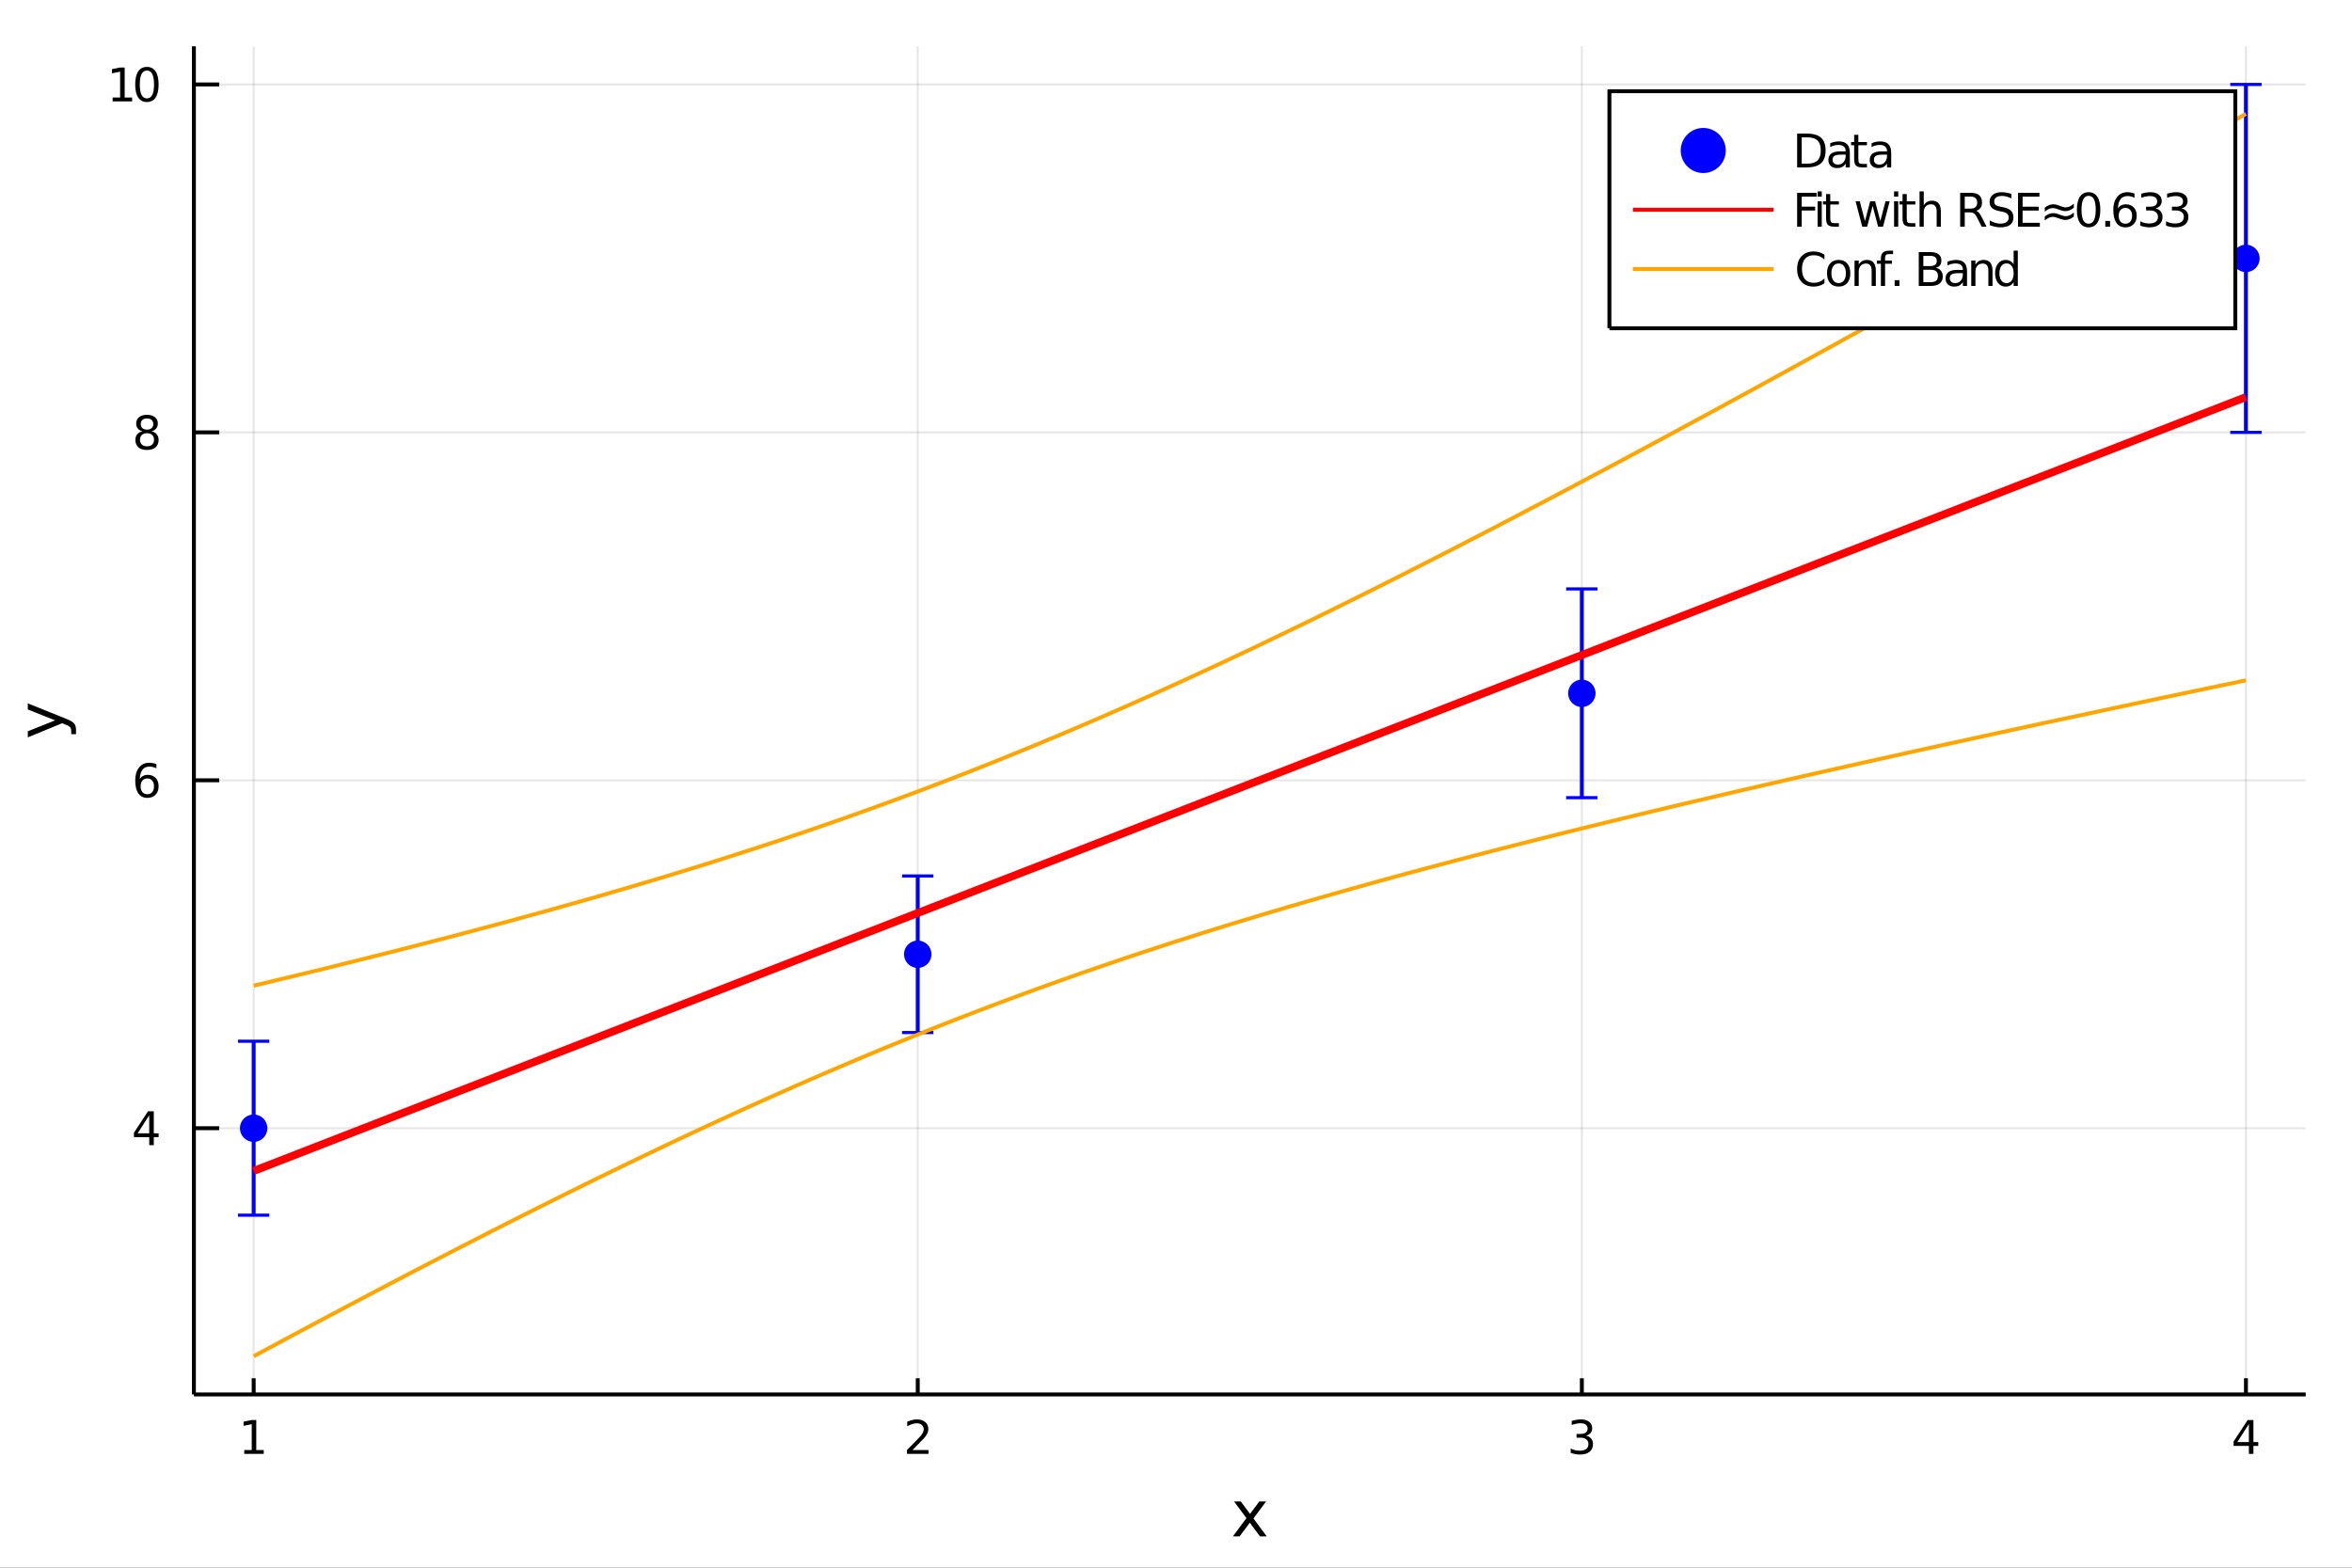 <?xml version="1.0" encoding="utf-8"?>
<svg xmlns="http://www.w3.org/2000/svg" xmlns:xlink="http://www.w3.org/1999/xlink" width="600" height="400" viewBox="0 0 2400 1600">
<rect x="0" y="0" width="2400" height="1600" fill="#333333" stroke="none"/>
<defs>
  <clipPath id="clip830">
    <rect x="0" y="0" width="2400" height="1600"/>
  </clipPath>
</defs>
<path clip-path="url(#clip830)" d="
M0 1600 L2400 1600 L2400 0 L0 0  Z
  " fill="#ffffff" fill-rule="evenodd" fill-opacity="1"/>
<defs>
  <clipPath id="clip831">
    <rect x="480" y="0" width="1681" height="1600"/>
  </clipPath>
</defs>
<path clip-path="url(#clip830)" d="
M197.852 1423.18 L2352.76 1423.18 L2352.76 47.244 L197.852 47.244  Z
  " fill="#ffffff" fill-rule="evenodd" fill-opacity="1"/>
<defs>
  <clipPath id="clip832">
    <rect x="197" y="47" width="2156" height="1377"/>
  </clipPath>
</defs>
<polyline clip-path="url(#clip832)" style="stroke:#000000; stroke-width:2; stroke-opacity:0.1; fill:none" points="
  258.84,1423.18 258.84,47.244 
  "/>
<polyline clip-path="url(#clip832)" style="stroke:#000000; stroke-width:2; stroke-opacity:0.1; fill:none" points="
  936.483,1423.18 936.483,47.244 
  "/>
<polyline clip-path="url(#clip832)" style="stroke:#000000; stroke-width:2; stroke-opacity:0.1; fill:none" points="
  1614.13,1423.18 1614.13,47.244 
  "/>
<polyline clip-path="url(#clip832)" style="stroke:#000000; stroke-width:2; stroke-opacity:0.1; fill:none" points="
  2291.77,1423.18 2291.77,47.244 
  "/>
<polyline clip-path="url(#clip830)" style="stroke:#000000; stroke-width:4; stroke-opacity:1; fill:none" points="
  197.852,1423.18 2352.76,1423.18 
  "/>
<polyline clip-path="url(#clip830)" style="stroke:#000000; stroke-width:4; stroke-opacity:1; fill:none" points="
  258.84,1423.18 258.84,1406.67 
  "/>
<polyline clip-path="url(#clip830)" style="stroke:#000000; stroke-width:4; stroke-opacity:1; fill:none" points="
  936.483,1423.18 936.483,1406.67 
  "/>
<polyline clip-path="url(#clip830)" style="stroke:#000000; stroke-width:4; stroke-opacity:1; fill:none" points="
  1614.13,1423.18 1614.13,1406.67 
  "/>
<polyline clip-path="url(#clip830)" style="stroke:#000000; stroke-width:4; stroke-opacity:1; fill:none" points="
  2291.77,1423.18 2291.77,1406.67 
  "/>
<path clip-path="url(#clip830)" d="M 0 0 M249.222 1479.92 L256.861 1479.92 L256.861 1453.55 L248.551 1455.22 L248.551 1450.96 L256.815 1449.29 L261.491 1449.29 L261.491 1479.92 L269.13 1479.92 L269.13 1483.85 L249.222 1483.85 L249.222 1479.92 Z" fill="#000000" fill-rule="evenodd" fill-opacity="1" /><path clip-path="url(#clip830)" d="M 0 0 M931.136 1479.92 L947.455 1479.92 L947.455 1483.85 L925.511 1483.85 L925.511 1479.92 Q928.173 1477.16 932.756 1472.53 Q937.363 1467.88 938.543 1466.54 Q940.788 1464.01 941.668 1462.28 Q942.571 1460.52 942.571 1458.83 Q942.571 1456.07 940.626 1454.34 Q938.705 1452.6 935.603 1452.6 Q933.404 1452.6 930.951 1453.37 Q928.52 1454.13 925.742 1455.68 L925.742 1450.96 Q928.566 1449.82 931.02 1449.25 Q933.474 1448.67 935.511 1448.67 Q940.881 1448.67 944.075 1451.35 Q947.27 1454.04 947.27 1458.53 Q947.27 1460.66 946.46 1462.58 Q945.673 1464.48 943.566 1467.07 Q942.988 1467.74 939.886 1470.96 Q936.784 1474.15 931.136 1479.92 Z" fill="#000000" fill-rule="evenodd" fill-opacity="1" /><path clip-path="url(#clip830)" d="M 0 0 M1618.37 1465.22 Q1621.73 1465.94 1623.6 1468.2 Q1625.5 1470.47 1625.5 1473.81 Q1625.5 1478.92 1621.98 1481.72 Q1618.47 1484.52 1611.98 1484.52 Q1609.81 1484.52 1607.49 1484.08 Q1605.2 1483.67 1602.75 1482.81 L1602.75 1478.3 Q1604.69 1479.43 1607.01 1480.01 Q1609.32 1480.59 1611.85 1480.59 Q1616.24 1480.59 1618.54 1478.85 Q1620.85 1477.12 1620.85 1473.81 Q1620.85 1470.75 1618.7 1469.04 Q1616.57 1467.3 1612.75 1467.3 L1608.72 1467.3 L1608.72 1463.46 L1612.93 1463.46 Q1616.38 1463.46 1618.21 1462.09 Q1620.04 1460.7 1620.04 1458.11 Q1620.04 1455.45 1618.14 1454.04 Q1616.27 1452.6 1612.75 1452.6 Q1610.83 1452.6 1608.63 1453.02 Q1606.43 1453.44 1603.79 1454.31 L1603.79 1450.15 Q1606.45 1449.41 1608.77 1449.04 Q1611.1 1448.67 1613.16 1448.67 Q1618.49 1448.67 1621.59 1451.1 Q1624.69 1453.5 1624.69 1457.63 Q1624.69 1460.5 1623.05 1462.49 Q1621.41 1464.45 1618.37 1465.22 Z" fill="#000000" fill-rule="evenodd" fill-opacity="1" /><path clip-path="url(#clip830)" d="M 0 0 M2294.78 1453.37 L2282.97 1471.81 L2294.78 1471.81 L2294.78 1453.37 M2293.55 1449.29 L2299.43 1449.29 L2299.43 1471.81 L2304.36 1471.81 L2304.36 1475.7 L2299.43 1475.7 L2299.43 1483.85 L2294.78 1483.85 L2294.78 1475.7 L2279.18 1475.7 L2279.18 1471.19 L2293.55 1449.29 Z" fill="#000000" fill-rule="evenodd" fill-opacity="1" /><path clip-path="url(#clip830)" d="M 0 0 M1291.92 1532.4 L1279.03 1549.74 L1292.59 1568.04 L1285.68 1568.04 L1275.3 1554.04 L1264.93 1568.04 L1258.02 1568.04 L1271.87 1549.39 L1259.2 1532.4 L1266.11 1532.4 L1275.56 1545.1 L1285.01 1532.4 L1291.92 1532.4 Z" fill="#000000" fill-rule="evenodd" fill-opacity="1" /><polyline clip-path="url(#clip832)" style="stroke:#000000; stroke-width:2; stroke-opacity:0.1; fill:none" points="
  197.852,1151.46 2352.76,1151.46 
  "/>
<polyline clip-path="url(#clip832)" style="stroke:#000000; stroke-width:2; stroke-opacity:0.1; fill:none" points="
  197.852,796.369 2352.76,796.369 
  "/>
<polyline clip-path="url(#clip832)" style="stroke:#000000; stroke-width:2; stroke-opacity:0.1; fill:none" points="
  197.852,441.277 2352.76,441.277 
  "/>
<polyline clip-path="url(#clip832)" style="stroke:#000000; stroke-width:2; stroke-opacity:0.1; fill:none" points="
  197.852,86.186 2352.76,86.186 
  "/>
<polyline clip-path="url(#clip830)" style="stroke:#000000; stroke-width:4; stroke-opacity:1; fill:none" points="
  197.852,1423.18 197.852,47.244 
  "/>
<polyline clip-path="url(#clip830)" style="stroke:#000000; stroke-width:4; stroke-opacity:1; fill:none" points="
  197.852,1151.46 223.711,1151.46 
  "/>
<polyline clip-path="url(#clip830)" style="stroke:#000000; stroke-width:4; stroke-opacity:1; fill:none" points="
  197.852,796.369 223.711,796.369 
  "/>
<polyline clip-path="url(#clip830)" style="stroke:#000000; stroke-width:4; stroke-opacity:1; fill:none" points="
  197.852,441.277 223.711,441.277 
  "/>
<polyline clip-path="url(#clip830)" style="stroke:#000000; stroke-width:4; stroke-opacity:1; fill:none" points="
  197.852,86.186 223.711,86.186 
  "/>
<path clip-path="url(#clip830)" d="M 0 0 M152.269 1138.25 L140.464 1156.7 L152.269 1156.7 L152.269 1138.25 M151.042 1134.18 L156.922 1134.18 L156.922 1156.7 L161.852 1156.7 L161.852 1160.59 L156.922 1160.59 L156.922 1168.74 L152.269 1168.74 L152.269 1160.59 L136.667 1160.59 L136.667 1156.08 L151.042 1134.18 Z" fill="#000000" fill-rule="evenodd" fill-opacity="1" /><path clip-path="url(#clip830)" d="M 0 0 M150.325 794.505 Q147.177 794.505 145.325 796.658 Q143.496 798.811 143.496 802.561 Q143.496 806.288 145.325 808.464 Q147.177 810.616 150.325 810.616 Q153.473 810.616 155.302 808.464 Q157.153 806.288 157.153 802.561 Q157.153 798.811 155.302 796.658 Q153.473 794.505 150.325 794.505 M159.607 779.853 L159.607 784.112 Q157.848 783.278 156.042 782.839 Q154.26 782.399 152.501 782.399 Q147.871 782.399 145.417 785.524 Q142.987 788.649 142.64 794.968 Q144.005 792.954 146.066 791.89 Q148.126 790.802 150.603 790.802 Q155.811 790.802 158.82 793.973 Q161.852 797.121 161.852 802.561 Q161.852 807.885 158.704 811.102 Q155.556 814.32 150.325 814.32 Q144.329 814.32 141.158 809.737 Q137.987 805.13 137.987 796.403 Q137.987 788.209 141.876 783.348 Q145.765 778.464 152.316 778.464 Q154.075 778.464 155.857 778.811 Q157.663 779.158 159.607 779.853 Z" fill="#000000" fill-rule="evenodd" fill-opacity="1" /><path clip-path="url(#clip830)" d="M 0 0 M150.001 442.145 Q146.667 442.145 144.746 443.928 Q142.848 445.71 142.848 448.835 Q142.848 451.96 144.746 453.742 Q146.667 455.525 150.001 455.525 Q153.334 455.525 155.255 453.742 Q157.177 451.937 157.177 448.835 Q157.177 445.71 155.255 443.928 Q153.357 442.145 150.001 442.145 M145.325 440.155 Q142.316 439.414 140.626 437.354 Q138.959 435.293 138.959 432.33 Q138.959 428.187 141.899 425.78 Q144.862 423.372 150.001 423.372 Q155.163 423.372 158.103 425.78 Q161.042 428.187 161.042 432.33 Q161.042 435.293 159.353 437.354 Q157.686 439.414 154.7 440.155 Q158.079 440.942 159.954 443.233 Q161.852 445.525 161.852 448.835 Q161.852 453.858 158.774 456.543 Q155.718 459.228 150.001 459.228 Q144.283 459.228 141.204 456.543 Q138.149 453.858 138.149 448.835 Q138.149 445.525 140.047 443.233 Q141.945 440.942 145.325 440.155 M143.612 432.77 Q143.612 435.455 145.279 436.96 Q146.968 438.465 150.001 438.465 Q153.01 438.465 154.7 436.96 Q156.413 435.455 156.413 432.77 Q156.413 430.085 154.7 428.58 Q153.01 427.076 150.001 427.076 Q146.968 427.076 145.279 428.58 Q143.612 430.085 143.612 432.77 Z" fill="#000000" fill-rule="evenodd" fill-opacity="1" /><path clip-path="url(#clip830)" d="M 0 0 M114.931 99.531 L122.57 99.531 L122.57 73.165 L114.26 74.832 L114.26 70.572 L122.524 68.906 L127.2 68.906 L127.2 99.531 L134.839 99.531 L134.839 103.466 L114.931 103.466 L114.931 99.531 Z" fill="#000000" fill-rule="evenodd" fill-opacity="1" /><path clip-path="url(#clip830)" d="M 0 0 M149.908 71.984 Q146.297 71.984 144.468 75.549 Q142.663 79.091 142.663 86.22 Q142.663 93.327 144.468 96.892 Q146.297 100.433 149.908 100.433 Q153.542 100.433 155.348 96.892 Q157.177 93.327 157.177 86.22 Q157.177 79.091 155.348 75.549 Q153.542 71.984 149.908 71.984 M149.908 68.281 Q155.718 68.281 158.774 72.887 Q161.852 77.47 161.852 86.22 Q161.852 94.947 158.774 99.554 Q155.718 104.137 149.908 104.137 Q144.098 104.137 141.019 99.554 Q137.964 94.947 137.964 86.22 Q137.964 77.47 141.019 72.887 Q144.098 68.281 149.908 68.281 Z" fill="#000000" fill-rule="evenodd" fill-opacity="1" /><path clip-path="url(#clip830)" d="M 0 0 M67.314 733.525 Q73.68 736.008 75.622 738.363 Q77.563 740.718 77.563 744.665 L77.563 749.344 L72.662 749.344 L72.662 745.906 Q72.662 743.487 71.516 742.151 Q70.37 740.814 66.105 739.191 L63.431 738.14 L28.356 752.559 L28.356 746.352 L56.238 735.212 L28.356 724.072 L28.356 717.865 L67.314 733.525 Z" fill="#000000" fill-rule="evenodd" fill-opacity="1" /><polyline clip-path="url(#clip832)" style="stroke:#0000ff; stroke-width:4; stroke-opacity:1; fill:none" points="
  258.84,1240.23 258.84,1062.69 
  "/>
<polyline clip-path="url(#clip832)" style="stroke:#0000ff; stroke-width:4; stroke-opacity:1; fill:none" points="
  936.483,1053.81 936.483,894.019 
  "/>
<polyline clip-path="url(#clip832)" style="stroke:#0000ff; stroke-width:4; stroke-opacity:1; fill:none" points="
  1614.13,814.123 1614.13,601.068 
  "/>
<polyline clip-path="url(#clip832)" style="stroke:#0000ff; stroke-width:4; stroke-opacity:1; fill:none" points="
  2291.77,441.277 2291.77,86.186 
  "/>
<line clip-path="url(#clip832)" x1="274.84" y1="1240.23" x2="242.84" y2="1240.23" style="stroke:#0000ff; stroke-width:3.2; stroke-opacity:1"/>
<line clip-path="url(#clip832)" x1="274.84" y1="1062.69" x2="242.84" y2="1062.69" style="stroke:#0000ff; stroke-width:3.2; stroke-opacity:1"/>
<line clip-path="url(#clip832)" x1="952.483" y1="1053.81" x2="920.483" y2="1053.81" style="stroke:#0000ff; stroke-width:3.2; stroke-opacity:1"/>
<line clip-path="url(#clip832)" x1="952.483" y1="894.019" x2="920.483" y2="894.019" style="stroke:#0000ff; stroke-width:3.2; stroke-opacity:1"/>
<line clip-path="url(#clip832)" x1="1630.13" y1="814.123" x2="1598.13" y2="814.123" style="stroke:#0000ff; stroke-width:3.2; stroke-opacity:1"/>
<line clip-path="url(#clip832)" x1="1630.13" y1="601.068" x2="1598.13" y2="601.068" style="stroke:#0000ff; stroke-width:3.2; stroke-opacity:1"/>
<line clip-path="url(#clip832)" x1="2307.77" y1="441.277" x2="2275.77" y2="441.277" style="stroke:#0000ff; stroke-width:3.2; stroke-opacity:1"/>
<line clip-path="url(#clip832)" x1="2307.77" y1="86.186" x2="2275.77" y2="86.186" style="stroke:#0000ff; stroke-width:3.2; stroke-opacity:1"/>
<circle clip-path="url(#clip832)" cx="258.84" cy="1151.46" r="14" fill="#0000ff" fill-rule="evenodd" fill-opacity="1" stroke="none"/>
<circle clip-path="url(#clip832)" cx="936.483" cy="973.914" r="14" fill="#0000ff" fill-rule="evenodd" fill-opacity="1" stroke="none"/>
<circle clip-path="url(#clip832)" cx="1614.13" cy="707.596" r="14" fill="#0000ff" fill-rule="evenodd" fill-opacity="1" stroke="none"/>
<circle clip-path="url(#clip832)" cx="2291.77" cy="263.731" r="14" fill="#0000ff" fill-rule="evenodd" fill-opacity="1" stroke="none"/>
<polyline clip-path="url(#clip832)" style="stroke:#ff0000; stroke-width:8; stroke-opacity:1; fill:none" points="
  258.84,1195.12 262.914,1193.54 266.988,1191.96 271.062,1190.38 275.136,1188.79 279.21,1187.21 283.284,1185.63 287.358,1184.04 291.432,1182.46 295.506,1180.88 
  299.58,1179.3 303.654,1177.71 307.728,1176.13 311.802,1174.55 315.876,1172.96 319.95,1171.38 324.024,1169.8 328.098,1168.22 332.172,1166.63 336.246,1165.05 
  340.32,1163.47 344.394,1161.88 348.468,1160.3 352.542,1158.72 356.616,1157.14 360.69,1155.55 364.764,1153.97 368.838,1152.39 372.912,1150.8 376.986,1149.22 
  381.06,1147.64 385.134,1146.06 389.208,1144.47 393.282,1142.89 397.356,1141.31 401.43,1139.72 405.504,1138.14 409.578,1136.56 413.652,1134.98 417.726,1133.39 
  421.8,1131.81 425.874,1130.23 429.948,1128.64 434.022,1127.06 438.096,1125.48 442.17,1123.9 446.244,1122.31 450.318,1120.73 454.392,1119.15 458.466,1117.56 
  462.541,1115.98 466.615,1114.4 470.689,1112.82 474.763,1111.23 478.837,1109.65 482.911,1108.07 486.985,1106.48 491.059,1104.9 495.133,1103.32 499.207,1101.74 
  503.281,1100.15 507.355,1098.57 511.429,1096.99 515.503,1095.4 519.577,1093.82 523.651,1092.24 527.725,1090.66 531.799,1089.07 535.873,1087.49 539.947,1085.91 
  544.021,1084.32 548.095,1082.74 552.169,1081.16 556.243,1079.58 560.317,1077.99 564.391,1076.41 568.465,1074.83 572.539,1073.24 576.613,1071.66 580.687,1070.08 
  584.761,1068.5 588.835,1066.91 592.909,1065.33 596.983,1063.75 601.057,1062.16 605.131,1060.58 609.205,1059 613.279,1057.42 617.353,1055.83 621.427,1054.25 
  625.501,1052.67 629.575,1051.08 633.649,1049.5 637.723,1047.92 641.797,1046.34 645.871,1044.75 649.945,1043.17 654.019,1041.59 658.093,1040 662.167,1038.42 
  666.241,1036.84 670.315,1035.26 674.389,1033.67 678.463,1032.09 682.537,1030.51 686.611,1028.92 690.685,1027.34 694.759,1025.76 698.833,1024.18 702.907,1022.59 
  706.981,1021.01 711.055,1019.43 715.129,1017.84 719.203,1016.26 723.277,1014.68 727.351,1013.1 731.425,1011.51 735.499,1009.93 739.573,1008.35 743.647,1006.76 
  747.721,1005.18 751.795,1003.6 755.869,1002.02 759.943,1000.43 764.017,998.849 768.091,997.267 772.165,995.684 776.239,994.101 780.313,992.518 784.387,990.935 
  788.461,989.352 792.535,987.769 796.609,986.187 800.683,984.604 804.757,983.021 808.831,981.438 812.905,979.855 816.979,978.272 821.053,976.689 825.127,975.107 
  829.201,973.524 833.275,971.941 837.349,970.358 841.423,968.775 845.497,967.192 849.571,965.609 853.645,964.027 857.719,962.444 861.793,960.861 865.867,959.278 
  869.941,957.695 874.015,956.112 878.089,954.529 882.163,952.947 886.237,951.364 890.311,949.781 894.385,948.198 898.459,946.615 902.533,945.032 906.607,943.449 
  910.681,941.867 914.755,940.284 918.829,938.701 922.903,937.118 926.977,935.535 931.051,933.952 935.125,932.369 939.199,930.786 943.273,929.204 947.347,927.621 
  951.421,926.038 955.495,924.455 959.569,922.872 963.643,921.289 967.717,919.706 971.791,918.124 975.865,916.541 979.939,914.958 984.013,913.375 988.087,911.792 
  992.161,910.209 996.235,908.626 1000.31,907.044 1004.38,905.461 1008.46,903.878 1012.53,902.295 1016.6,900.712 1020.68,899.129 1024.75,897.546 1028.83,895.964 
  1032.9,894.381 1036.97,892.798 1041.05,891.215 1045.12,889.632 1049.2,888.049 1053.27,886.466 1057.35,884.884 1061.42,883.301 1065.49,881.718 1069.57,880.135 
  1073.64,878.552 1077.72,876.969 1081.79,875.386 1085.86,873.804 1089.94,872.221 1094.01,870.638 1098.09,869.055 1102.16,867.472 1106.23,865.889 1110.31,864.306 
  1114.38,862.723 1118.46,861.141 1122.53,859.558 1126.6,857.975 1130.68,856.392 1134.75,854.809 1138.83,853.226 1142.9,851.643 1146.97,850.061 1151.05,848.478 
  1155.12,846.895 1159.2,845.312 1163.27,843.729 1167.34,842.146 1171.42,840.563 1175.49,838.981 1179.57,837.398 1183.64,835.815 1187.71,834.232 1191.79,832.649 
  1195.86,831.066 1199.94,829.483 1204.01,827.901 1208.08,826.318 1212.16,824.735 1216.23,823.152 1220.31,821.569 1224.38,819.986 1228.45,818.403 1232.53,816.821 
  1236.6,815.238 1240.68,813.655 1244.75,812.072 1248.82,810.489 1252.9,808.906 1256.97,807.323 1261.05,805.741 1265.12,804.158 1269.19,802.575 1273.27,800.992 
  1277.34,799.409 1281.42,797.826 1285.49,796.243 1289.56,794.66 1293.64,793.078 1297.71,791.495 1301.79,789.912 1305.86,788.329 1309.93,786.746 1314.01,785.163 
  1318.08,783.58 1322.16,781.998 1326.23,780.415 1330.3,778.832 1334.38,777.249 1338.45,775.666 1342.53,774.083 1346.6,772.5 1350.67,770.918 1354.75,769.335 
  1358.82,767.752 1362.9,766.169 1366.97,764.586 1371.04,763.003 1375.12,761.42 1379.19,759.838 1383.27,758.255 1387.34,756.672 1391.41,755.089 1395.49,753.506 
  1399.56,751.923 1403.64,750.34 1407.71,748.758 1411.78,747.175 1415.86,745.592 1419.93,744.009 1424.01,742.426 1428.08,740.843 1432.15,739.26 1436.23,737.678 
  1440.3,736.095 1444.38,734.512 1448.45,732.929 1452.52,731.346 1456.6,729.763 1460.67,728.18 1464.75,726.597 1468.82,725.015 1472.89,723.432 1476.97,721.849 
  1481.04,720.266 1485.12,718.683 1489.19,717.1 1493.26,715.517 1497.34,713.935 1501.41,712.352 1505.49,710.769 1509.56,709.186 1513.63,707.603 1517.71,706.02 
  1521.78,704.437 1525.86,702.855 1529.93,701.272 1534,699.689 1538.08,698.106 1542.15,696.523 1546.23,694.94 1550.3,693.357 1554.37,691.775 1558.45,690.192 
  1562.52,688.609 1566.6,687.026 1570.67,685.443 1574.74,683.86 1578.82,682.277 1582.89,680.695 1586.97,679.112 1591.04,677.529 1595.11,675.946 1599.19,674.363 
  1603.26,672.78 1607.34,671.197 1611.41,669.615 1615.48,668.032 1619.56,666.449 1623.63,664.866 1627.71,663.283 1631.78,661.7 1635.85,660.117 1639.93,658.534 
  1644,656.952 1648.08,655.369 1652.15,653.786 1656.22,652.203 1660.3,650.62 1664.37,649.037 1668.45,647.454 1672.52,645.872 1676.59,644.289 1680.67,642.706 
  1684.74,641.123 1688.82,639.54 1692.89,637.957 1696.96,636.374 1701.04,634.792 1705.11,633.209 1709.19,631.626 1713.26,630.043 1717.33,628.46 1721.41,626.877 
  1725.48,625.294 1729.56,623.712 1733.63,622.129 1737.7,620.546 1741.78,618.963 1745.85,617.38 1749.93,615.797 1754,614.214 1758.07,612.632 1762.15,611.049 
  1766.22,609.466 1770.3,607.883 1774.37,606.3 1778.44,604.717 1782.52,603.134 1786.59,601.552 1790.67,599.969 1794.74,598.386 1798.81,596.803 1802.89,595.22 
  1806.96,593.637 1811.04,592.054 1815.11,590.471 1819.18,588.889 1823.26,587.306 1827.33,585.723 1831.41,584.14 1835.48,582.557 1839.55,580.974 1843.63,579.391 
  1847.7,577.809 1851.78,576.226 1855.85,574.643 1859.92,573.06 1864,571.477 1868.07,569.894 1872.15,568.311 1876.22,566.729 1880.29,565.146 1884.37,563.563 
  1888.44,561.98 1892.52,560.397 1896.59,558.814 1900.66,557.231 1904.74,555.649 1908.81,554.066 1912.89,552.483 1916.96,550.9 1921.03,549.317 1925.11,547.734 
  1929.18,546.151 1933.26,544.569 1937.33,542.986 1941.4,541.403 1945.48,539.82 1949.55,538.237 1953.63,536.654 1957.7,535.071 1961.77,533.489 1965.85,531.906 
  1969.92,530.323 1974,528.74 1978.07,527.157 1982.14,525.574 1986.22,523.991 1990.29,522.408 1994.37,520.826 1998.44,519.243 2002.51,517.66 2006.59,516.077 
  2010.66,514.494 2014.74,512.911 2018.81,511.328 2022.88,509.746 2026.96,508.163 2031.03,506.58 2035.11,504.997 2039.18,503.414 2043.25,501.831 2047.33,500.248 
  2051.4,498.666 2055.48,497.083 2059.55,495.5 2063.62,493.917 2067.7,492.334 2071.77,490.751 2075.85,489.168 2079.92,487.586 2083.99,486.003 2088.07,484.42 
  2092.14,482.837 2096.22,481.254 2100.29,479.671 2104.36,478.088 2108.44,476.506 2112.51,474.923 2116.59,473.34 2120.66,471.757 2124.73,470.174 2128.81,468.591 
  2132.88,467.008 2136.96,465.426 2141.03,463.843 2145.1,462.26 2149.18,460.677 2153.25,459.094 2157.33,457.511 2161.4,455.928 2165.47,454.345 2169.55,452.763 
  2173.62,451.18 2177.7,449.597 2181.77,448.014 2185.84,446.431 2189.92,444.848 2193.99,443.265 2198.07,441.683 2202.14,440.1 2206.21,438.517 2210.29,436.934 
  2214.36,435.351 2218.44,433.768 2222.51,432.185 2226.58,430.603 2230.66,429.02 2234.73,427.437 2238.81,425.854 2242.88,424.271 2246.95,422.688 2251.03,421.105 
  2255.1,419.523 2259.18,417.94 2263.25,416.357 2267.32,414.774 2271.4,413.191 2275.47,411.608 2279.55,410.025 2283.62,408.443 2287.69,406.86 2291.77,405.277 
  
  "/>
<polyline clip-path="url(#clip832)" style="stroke:#ffa500; stroke-width:4; stroke-opacity:1; fill:none" points="
  258.84,1384.24 265.639,1380.57 272.439,1376.91 279.238,1373.26 286.037,1369.62 292.836,1365.97 299.635,1362.33 306.434,1358.69 313.233,1355.06 320.032,1351.44 
  326.831,1347.82 333.63,1344.2 340.429,1340.58 347.228,1336.98 354.028,1333.38 360.827,1329.79 367.626,1326.19 374.425,1322.61 381.224,1319.03 388.023,1315.46 
  394.822,1311.88 401.621,1308.32 408.42,1304.77 415.219,1301.22 422.018,1297.66 428.818,1294.13 435.617,1290.6 442.416,1287.07 449.215,1283.55 456.014,1280.04 
  462.813,1276.53 469.612,1273.03 476.411,1269.54 483.21,1266.05 490.009,1262.57 496.808,1259.1 503.608,1255.64 510.407,1252.18 517.206,1248.73 524.005,1245.29 
  530.804,1241.85 537.603,1238.43 544.402,1235.01 551.201,1231.6 558,1228.2 564.799,1224.8 571.598,1221.42 578.398,1218.04 585.197,1214.67 591.996,1211.32 
  598.795,1207.96 605.594,1204.63 612.393,1201.29 619.192,1197.98 625.991,1194.66 632.79,1191.36 639.589,1188.07 646.388,1184.78 653.188,1181.51 659.987,1178.25 
  666.786,1175 673.585,1171.76 680.384,1168.53 687.183,1165.31 693.982,1162.1 700.781,1158.9 707.58,1155.72 714.379,1152.54 721.178,1149.38 727.977,1146.23 
  734.777,1143.09 741.576,1139.96 748.375,1136.85 755.174,1133.74 761.973,1130.65 768.772,1127.57 775.571,1124.51 782.37,1121.46 789.169,1118.42 795.968,1115.39 
  802.767,1112.37 809.567,1109.37 816.366,1106.38 823.165,1103.41 829.964,1100.45 836.763,1097.5 843.562,1094.57 850.361,1091.65 857.16,1088.74 863.959,1085.85 
  870.758,1082.97 877.557,1080.1 884.357,1077.26 891.156,1074.42 897.955,1071.6 904.754,1068.79 911.553,1066 918.352,1063.23 925.151,1060.46 931.95,1057.71 
  938.749,1054.98 945.548,1052.26 952.347,1049.55 959.147,1046.87 965.946,1044.19 972.745,1041.53 979.544,1038.88 986.343,1036.25 993.142,1033.64 999.941,1031.03 
  1006.74,1028.45 1013.54,1025.87 1020.34,1023.32 1027.14,1020.77 1033.94,1018.25 1040.74,1015.73 1047.53,1013.24 1054.33,1010.75 1061.13,1008.29 1067.93,1005.83 
  1074.73,1003.39 1081.53,1000.96 1088.33,998.551 1095.13,996.147 1101.93,993.768 1108.73,991.391 1115.53,989.041 1122.32,986.691 1129.12,984.369 1135.92,982.048 
  1142.72,979.75 1149.52,977.459 1156.32,975.184 1163.12,972.922 1169.92,970.669 1176.72,968.437 1183.52,966.205 1190.32,964.001 1197.11,961.799 1203.91,959.613 
  1210.71,957.441 1217.51,955.272 1224.31,953.13 1231.11,950.987 1237.91,948.862 1244.71,946.75 1251.51,944.638 1258.31,942.554 1265.11,940.472 1271.9,938.396 
  1278.7,936.345 1285.5,934.294 1292.3,932.254 1299.1,930.233 1305.9,928.212 1312.7,926.204 1319.5,924.214 1326.3,922.223 1333.1,920.243 1339.9,918.284 
  1346.69,916.324 1353.49,914.368 1360.29,912.439 1367.09,910.51 1373.89,908.581 1380.69,906.674 1387.49,904.776 1394.29,902.877 1401.09,900.984 1407.89,899.116 
  1414.69,897.249 1421.48,895.381 1428.28,893.525 1435.08,891.688 1441.88,889.851 1448.68,888.014 1455.48,886.189 1462.28,884.383 1469.08,882.576 1475.88,880.77 
  1482.68,878.967 1489.48,877.191 1496.27,875.416 1503.07,873.64 1509.87,871.865 1516.67,870.105 1523.47,868.36 1530.27,866.615 1537.07,864.87 1543.87,863.125 
  1550.67,861.397 1557.47,859.683 1564.27,857.968 1571.06,856.253 1577.86,854.539 1584.66,852.831 1591.46,851.147 1598.26,849.463 1605.06,847.779 1611.86,846.095 
  1618.66,844.41 1625.46,842.738 1632.26,841.084 1639.06,839.43 1645.85,837.776 1652.65,836.122 1659.45,834.468 1666.25,832.814 1673.05,831.19 1679.85,829.566 
  1686.65,827.942 1693.45,826.318 1700.25,824.694 1707.05,823.07 1713.85,821.446 1720.64,819.848 1727.44,818.254 1734.24,816.66 1741.04,815.065 1747.84,813.471 
  1754.64,811.877 1761.44,810.283 1768.24,808.688 1775.04,807.121 1781.84,805.557 1788.64,803.992 1795.43,802.427 1802.23,800.862 1809.03,799.298 1815.83,797.733 
  1822.63,796.168 1829.43,794.604 1836.23,793.065 1843.03,791.53 1849.83,789.994 1856.63,788.459 1863.43,786.923 1870.22,785.388 1877.02,783.852 1883.82,782.317 
  1890.62,780.781 1897.42,779.246 1904.22,777.725 1911.02,776.219 1917.82,774.712 1924.62,773.205 1931.42,771.698 1938.22,770.192 1945.01,768.685 1951.81,767.178 
  1958.61,765.672 1965.41,764.165 1972.21,762.658 1979.01,761.152 1985.81,759.657 1992.61,758.178 1999.41,756.7 2006.21,755.222 2013.01,753.743 2019.8,752.265 
  2026.6,750.787 2033.4,749.308 2040.2,747.83 2047,746.352 2053.8,744.873 2060.6,743.395 2067.4,741.917 2074.2,740.438 2081,738.96 2087.8,737.508 
  2094.59,736.058 2101.39,734.607 2108.19,733.157 2114.99,731.706 2121.79,730.256 2128.59,728.805 2135.39,727.355 2142.19,725.904 2148.99,724.454 2155.79,723.003 
  2162.59,721.552 2169.38,720.102 2176.18,718.651 2182.98,717.201 2189.78,715.75 2196.58,714.3 2203.38,712.857 2210.18,711.434 2216.98,710.01 2223.78,708.587 
  2230.58,707.163 2237.38,705.74 2244.17,704.316 2250.97,702.893 2257.77,701.47 2264.57,700.046 2271.37,698.623 2278.17,697.199 2284.97,695.776 2291.77,694.352 
  
  "/>
<polyline clip-path="url(#clip832)" style="stroke:#ffa500; stroke-width:4; stroke-opacity:1; fill:none" points="
  258.84,1006.03 265.639,1004.4 272.439,1002.77 279.238,1001.13 286.037,999.498 292.836,997.864 299.635,996.231 306.434,994.597 313.233,992.963 320.032,991.329 
  326.831,989.68 333.63,987.987 340.429,986.293 347.228,984.6 354.028,982.906 360.827,981.212 367.626,979.519 374.425,977.825 381.224,976.132 388.023,974.438 
  394.822,972.744 401.621,971.042 408.42,969.29 415.219,967.539 422.018,965.787 428.818,964.035 435.617,962.283 442.416,960.531 449.215,958.779 456.014,957.028 
  462.813,955.276 469.612,953.47 476.411,951.661 483.21,949.852 490.009,948.043 496.808,946.234 503.608,944.425 510.407,942.616 517.206,940.803 524.005,938.938 
  530.804,937.073 537.603,935.207 544.402,933.342 551.201,931.477 558,929.612 564.799,927.737 571.598,925.817 578.398,923.896 585.197,921.976 591.996,920.056 
  598.795,918.135 605.594,916.213 612.393,914.239 619.192,912.264 625.991,910.289 632.79,908.314 639.589,906.339 646.388,904.34 653.188,902.312 659.987,900.283 
  666.786,898.255 673.585,896.226 680.384,894.179 687.183,892.098 693.982,890.016 700.781,887.935 707.58,885.854 714.379,883.739 721.178,881.606 727.977,879.472 
  734.777,877.339 741.576,875.194 748.375,873.009 755.174,870.824 761.973,868.639 768.772,866.451 775.571,864.215 782.37,861.98 789.169,859.744 795.968,857.501 
  802.767,855.216 809.567,852.931 816.366,850.645 823.165,848.34 829.964,846.005 836.763,843.671 843.562,841.336 850.361,838.961 857.16,836.578 863.959,834.195 
  870.758,831.794 877.557,829.363 884.357,826.933 891.156,824.499 897.955,822.021 904.754,819.544 911.553,817.066 918.352,814.55 925.151,812.026 931.95,809.503 
  938.749,806.947 945.548,804.378 952.347,801.809 959.147,799.211 965.946,796.597 972.745,793.984 979.544,791.342 986.343,788.684 993.142,786.027 999.941,783.339 
  1006.74,780.638 1013.54,777.938 1020.34,775.203 1027.14,772.46 1033.94,769.718 1040.74,766.936 1047.53,764.151 1054.33,761.362 1061.13,758.537 1067.93,755.712 
  1074.73,752.875 1081.53,750.01 1088.33,747.145 1095.13,744.26 1101.93,741.356 1108.73,738.452 1115.53,735.519 1122.32,732.577 1129.12,729.635 1135.92,726.656 
  1142.72,723.676 1149.52,720.689 1156.32,717.672 1163.12,714.656 1169.92,711.624 1176.72,708.572 1183.52,705.519 1190.32,702.444 1197.11,699.356 1203.91,696.269 
  1210.71,693.152 1217.51,690.03 1224.31,686.907 1231.11,683.751 1237.91,680.596 1244.71,677.434 1251.51,674.246 1258.31,671.058 1265.11,667.858 1271.9,664.638 
  1278.7,661.418 1285.5,658.184 1292.3,654.933 1299.1,651.682 1305.9,648.415 1312.7,645.133 1319.5,641.851 1326.3,638.554 1333.1,635.243 1339.9,631.931 
  1346.69,628.605 1353.49,625.265 1360.29,621.924 1367.09,618.572 1373.89,615.204 1380.69,611.835 1387.49,608.459 1394.29,605.063 1401.09,601.667 1407.89,598.269 
  1414.69,594.847 1421.48,591.424 1428.28,588.001 1435.08,584.558 1441.88,581.109 1448.68,577.66 1455.48,574.202 1462.28,570.727 1469.08,567.253 1475.88,563.779 
  1482.68,560.282 1489.48,556.783 1496.27,553.284 1503.07,549.776 1509.87,546.253 1516.67,542.731 1523.47,539.208 1530.27,535.668 1537.07,532.122 1543.87,528.576 
  1550.67,525.03 1557.47,521.463 1564.27,517.894 1571.06,514.326 1577.86,510.756 1584.66,507.166 1591.46,503.576 1598.26,499.985 1605.06,496.395 1611.86,492.783 
  1618.66,489.171 1625.46,485.56 1632.26,481.948 1639.06,478.32 1645.85,474.687 1652.65,471.055 1659.45,467.423 1666.25,463.781 1673.05,460.129 1679.85,456.477 
  1686.65,452.825 1693.45,449.172 1700.25,445.503 1707.05,441.831 1713.85,438.159 1720.64,434.488 1727.44,430.813 1734.24,427.123 1741.04,423.433 1747.84,419.742 
  1754.64,416.052 1761.44,412.358 1768.24,408.649 1775.04,404.941 1781.84,401.233 1788.64,397.525 1795.43,393.815 1802.23,390.09 1809.03,386.364 1815.83,382.638 
  1822.63,378.912 1829.43,375.187 1836.23,371.451 1843.03,367.708 1849.83,363.966 1856.63,360.223 1863.43,356.48 1870.22,352.738 1877.02,348.981 1883.82,345.222 
  1890.62,341.463 1897.42,337.705 1904.22,333.946 1911.02,330.187 1917.82,326.415 1924.62,322.641 1931.42,318.866 1938.22,315.092 1945.01,311.317 1951.81,307.543 
  1958.61,303.762 1965.41,299.973 1972.21,296.183 1979.01,292.393 1985.81,288.604 1992.61,284.814 1999.41,281.025 2006.21,277.226 2013.01,273.422 2019.8,269.618 
  2026.6,265.814 2033.4,262.01 2040.2,258.206 2047,254.402 2053.8,250.593 2060.6,246.775 2067.4,242.957 2074.2,239.138 2081,235.32 2087.8,231.502 
  2094.59,227.684 2101.39,223.866 2108.19,220.04 2114.99,216.209 2121.79,212.377 2128.59,208.546 2135.39,204.714 2142.19,200.883 2148.99,197.051 2155.79,193.22 
  2162.59,189.385 2169.38,185.54 2176.18,181.696 2182.98,177.852 2189.78,174.007 2196.58,170.163 2203.38,166.319 2210.18,162.474 2216.98,158.63 2223.78,154.781 
  2230.58,150.925 2237.38,147.068 2244.17,143.211 2250.97,139.355 2257.77,135.498 2264.57,131.641 2271.37,127.785 2278.17,123.928 2284.97,120.072 2291.77,116.207 
  
  "/>
<path clip-path="url(#clip830)" d="
M1642.26 335.029 L2280.93 335.029 L2280.93 93.109 L1642.26 93.109  Z
  " fill="#ffffff" fill-rule="evenodd" fill-opacity="1"/>
<polyline clip-path="url(#clip830)" style="stroke:#000000; stroke-width:4; stroke-opacity:1; fill:none" points="
  1642.26,335.029 2280.93,335.029 2280.93,93.109 1642.26,93.109 1642.26,335.029 
  "/>
<circle clip-path="url(#clip830)" cx="1738.03" cy="153.589" r="23" fill="#0000ff" fill-rule="evenodd" fill-opacity="1" stroke="none"/>
<path clip-path="url(#clip830)" d="M 0 0 M1838.48 140.151 L1838.48 167.026 L1844.13 167.026 Q1851.28 167.026 1854.59 163.785 Q1857.93 160.545 1857.93 153.554 Q1857.93 146.609 1854.59 143.392 Q1851.28 140.151 1844.13 140.151 L1838.48 140.151 M1833.81 136.309 L1843.41 136.309 Q1853.46 136.309 1858.16 140.498 Q1862.86 144.665 1862.86 153.554 Q1862.86 162.489 1858.13 166.679 Q1853.41 170.869 1843.41 170.869 L1833.81 170.869 L1833.81 136.309 Z" fill="#000000" fill-rule="evenodd" fill-opacity="1" /><path clip-path="url(#clip830)" d="M 0 0 M1879.11 157.836 Q1873.94 157.836 1871.95 159.017 Q1869.96 160.197 1869.96 163.045 Q1869.96 165.313 1871.44 166.656 Q1872.95 167.975 1875.52 167.975 Q1879.06 167.975 1881.19 165.475 Q1883.34 162.952 1883.34 158.785 L1883.34 157.836 L1879.11 157.836 M1887.6 156.077 L1887.6 170.869 L1883.34 170.869 L1883.34 166.933 Q1881.88 169.295 1879.71 170.429 Q1877.53 171.54 1874.38 171.54 Q1870.4 171.54 1868.04 169.318 Q1865.7 167.072 1865.7 163.322 Q1865.7 158.947 1868.62 156.725 Q1871.56 154.503 1877.37 154.503 L1883.34 154.503 L1883.34 154.086 Q1883.34 151.147 1881.4 149.549 Q1879.48 147.929 1875.98 147.929 Q1873.76 147.929 1871.65 148.461 Q1869.55 148.994 1867.6 150.059 L1867.6 146.123 Q1869.94 145.221 1872.14 144.781 Q1874.34 144.318 1876.42 144.318 Q1882.05 144.318 1884.82 147.234 Q1887.6 150.151 1887.6 156.077 Z" fill="#000000" fill-rule="evenodd" fill-opacity="1" /><path clip-path="url(#clip830)" d="M 0 0 M1896.28 137.582 L1896.28 144.943 L1905.05 144.943 L1905.05 148.253 L1896.28 148.253 L1896.28 162.327 Q1896.28 165.498 1897.14 166.401 Q1898.02 167.304 1900.68 167.304 L1905.05 167.304 L1905.05 170.869 L1900.68 170.869 Q1895.75 170.869 1893.87 169.04 Q1892 167.188 1892 162.327 L1892 148.253 L1888.87 148.253 L1888.87 144.943 L1892 144.943 L1892 137.582 L1896.28 137.582 Z" fill="#000000" fill-rule="evenodd" fill-opacity="1" /><path clip-path="url(#clip830)" d="M 0 0 M1921.3 157.836 Q1916.14 157.836 1914.15 159.017 Q1912.16 160.197 1912.16 163.045 Q1912.16 165.313 1913.64 166.656 Q1915.15 167.975 1917.72 167.975 Q1921.26 167.975 1923.39 165.475 Q1925.54 162.952 1925.54 158.785 L1925.54 157.836 L1921.3 157.836 M1929.8 156.077 L1929.8 170.869 L1925.54 170.869 L1925.54 166.933 Q1924.08 169.295 1921.91 170.429 Q1919.73 171.54 1916.58 171.54 Q1912.6 171.54 1910.24 169.318 Q1907.9 167.072 1907.9 163.322 Q1907.9 158.947 1910.82 156.725 Q1913.76 154.503 1919.57 154.503 L1925.54 154.503 L1925.54 154.086 Q1925.54 151.147 1923.6 149.549 Q1921.67 147.929 1918.18 147.929 Q1915.96 147.929 1913.85 148.461 Q1911.74 148.994 1909.8 150.059 L1909.8 146.123 Q1912.14 145.221 1914.34 144.781 Q1916.54 144.318 1918.62 144.318 Q1924.24 144.318 1927.02 147.234 Q1929.8 150.151 1929.8 156.077 Z" fill="#000000" fill-rule="evenodd" fill-opacity="1" /><polyline clip-path="url(#clip830)" style="stroke:#ff0000; stroke-width:4; stroke-opacity:1; fill:none" points="
  1666.2,214.069 1809.86,214.069 
  "/>
<path clip-path="url(#clip830)" d="M 0 0 M1833.81 196.789 L1853.67 196.789 L1853.67 200.724 L1838.48 200.724 L1838.48 210.909 L1852.18 210.909 L1852.18 214.844 L1838.48 214.844 L1838.48 231.349 L1833.81 231.349 L1833.81 196.789 Z" fill="#000000" fill-rule="evenodd" fill-opacity="1" /><path clip-path="url(#clip830)" d="M 0 0 M1854.68 205.423 L1858.94 205.423 L1858.94 231.349 L1854.68 231.349 L1854.68 205.423 M1854.68 195.33 L1858.94 195.33 L1858.94 200.724 L1854.68 200.724 L1854.68 195.33 Z" fill="#000000" fill-rule="evenodd" fill-opacity="1" /><path clip-path="url(#clip830)" d="M 0 0 M1867.62 198.062 L1867.62 205.423 L1876.4 205.423 L1876.4 208.733 L1867.62 208.733 L1867.62 222.807 Q1867.62 225.978 1868.48 226.881 Q1869.36 227.784 1872.02 227.784 L1876.4 227.784 L1876.4 231.349 L1872.02 231.349 Q1867.09 231.349 1865.22 229.52 Q1863.34 227.668 1863.34 222.807 L1863.34 208.733 L1860.22 208.733 L1860.22 205.423 L1863.34 205.423 L1863.34 198.062 L1867.62 198.062 Z" fill="#000000" fill-rule="evenodd" fill-opacity="1" /><path clip-path="url(#clip830)" d="M 0 0 M1893.46 205.423 L1897.72 205.423 L1903.04 225.654 L1908.34 205.423 L1913.36 205.423 L1918.69 225.654 L1923.99 205.423 L1928.25 205.423 L1921.47 231.349 L1916.44 231.349 L1910.86 210.099 L1905.26 231.349 L1900.24 231.349 L1893.46 205.423 Z" fill="#000000" fill-rule="evenodd" fill-opacity="1" /><path clip-path="url(#clip830)" d="M 0 0 M1932.72 205.423 L1936.98 205.423 L1936.98 231.349 L1932.72 231.349 L1932.72 205.423 M1932.72 195.33 L1936.98 195.33 L1936.98 200.724 L1932.72 200.724 L1932.72 195.33 Z" fill="#000000" fill-rule="evenodd" fill-opacity="1" /><path clip-path="url(#clip830)" d="M 0 0 M1945.66 198.062 L1945.66 205.423 L1954.43 205.423 L1954.43 208.733 L1945.66 208.733 L1945.66 222.807 Q1945.66 225.978 1946.51 226.881 Q1947.39 227.784 1950.05 227.784 L1954.43 227.784 L1954.43 231.349 L1950.05 231.349 Q1945.12 231.349 1943.25 229.52 Q1941.37 227.668 1941.37 222.807 L1941.37 208.733 L1938.25 208.733 L1938.25 205.423 L1941.37 205.423 L1941.37 198.062 L1945.66 198.062 Z" fill="#000000" fill-rule="evenodd" fill-opacity="1" /><path clip-path="url(#clip830)" d="M 0 0 M1980.45 215.701 L1980.45 231.349 L1976.19 231.349 L1976.19 215.839 Q1976.19 212.159 1974.75 210.33 Q1973.32 208.502 1970.45 208.502 Q1967 208.502 1965.01 210.701 Q1963.02 212.9 1963.02 216.696 L1963.02 231.349 L1958.73 231.349 L1958.73 195.33 L1963.02 195.33 L1963.02 209.451 Q1964.55 207.113 1966.61 205.955 Q1968.69 204.798 1971.4 204.798 Q1975.86 204.798 1978.16 207.576 Q1980.45 210.33 1980.45 215.701 Z" fill="#000000" fill-rule="evenodd" fill-opacity="1" /><path clip-path="url(#clip830)" d="M 0 0 M2016.56 215.145 Q2018.06 215.654 2019.48 217.321 Q2020.91 218.988 2022.35 221.904 L2027.09 231.349 L2022.07 231.349 L2017.65 222.483 Q2015.93 219.011 2014.31 217.876 Q2012.72 216.742 2009.94 216.742 L2004.85 216.742 L2004.85 231.349 L2000.17 231.349 L2000.17 196.789 L2010.73 196.789 Q2016.65 196.789 2019.57 199.265 Q2022.48 201.742 2022.48 206.742 Q2022.48 210.006 2020.96 212.159 Q2019.45 214.312 2016.56 215.145 M2004.85 200.631 L2004.85 212.9 L2010.73 212.9 Q2014.11 212.9 2015.82 211.349 Q2017.55 209.775 2017.55 206.742 Q2017.55 203.71 2015.82 202.182 Q2014.11 200.631 2010.73 200.631 L2004.85 200.631 Z" fill="#000000" fill-rule="evenodd" fill-opacity="1" /><path clip-path="url(#clip830)" d="M 0 0 M2052.46 197.923 L2052.46 202.483 Q2049.8 201.21 2047.44 200.585 Q2045.08 199.96 2042.88 199.96 Q2039.06 199.96 2036.98 201.441 Q2034.92 202.923 2034.92 205.654 Q2034.92 207.946 2036.28 209.127 Q2037.67 210.284 2041.51 211.002 L2044.34 211.58 Q2049.57 212.576 2052.04 215.099 Q2054.54 217.599 2054.54 221.812 Q2054.54 226.835 2051.17 229.427 Q2047.81 232.02 2041.3 232.02 Q2038.85 232.02 2036.07 231.464 Q2033.32 230.909 2030.35 229.821 L2030.35 225.006 Q2033.2 226.603 2035.93 227.413 Q2038.67 228.224 2041.3 228.224 Q2045.31 228.224 2047.48 226.65 Q2049.66 225.076 2049.66 222.159 Q2049.66 219.613 2048.09 218.177 Q2046.54 216.742 2042.97 216.025 L2040.12 215.469 Q2034.89 214.427 2032.55 212.205 Q2030.22 209.983 2030.22 206.025 Q2030.22 201.441 2033.43 198.802 Q2036.67 196.164 2042.35 196.164 Q2044.78 196.164 2047.3 196.603 Q2049.82 197.043 2052.46 197.923 Z" fill="#000000" fill-rule="evenodd" fill-opacity="1" /><path clip-path="url(#clip830)" d="M 0 0 M2059.2 196.789 L2081.05 196.789 L2081.05 200.724 L2063.87 200.724 L2063.87 210.955 L2080.33 210.955 L2080.33 214.89 L2063.87 214.89 L2063.87 227.413 L2081.47 227.413 L2081.47 231.349 L2059.2 231.349 L2059.2 196.789 Z" fill="#000000" fill-rule="evenodd" fill-opacity="1" /><path clip-path="url(#clip830)" d="M 0 0 M2116.16 216.927 L2116.16 221.071 Q2113.73 222.876 2111.65 223.687 Q2109.59 224.474 2107.35 224.474 Q2104.8 224.474 2101.42 223.108 Q2101.19 223.015 2101.03 222.946 Q2100.89 222.9 2100.54 222.761 Q2096.95 221.349 2094.78 221.349 Q2092.74 221.349 2090.75 222.228 Q2088.76 223.108 2086.49 225.052 L2086.49 220.909 Q2088.92 219.103 2090.98 218.316 Q2093.06 217.506 2095.31 217.506 Q2097.85 217.506 2101.26 218.872 Q2101.51 218.988 2101.63 219.034 Q2101.77 219.08 2102.11 219.219 Q2105.7 220.631 2107.88 220.631 Q2109.87 220.631 2111.81 219.775 Q2113.78 218.895 2116.16 216.927 M2116.16 207.923 L2116.16 212.043 Q2113.73 213.872 2111.65 214.682 Q2109.59 215.469 2107.35 215.469 Q2104.8 215.469 2101.42 214.103 Q2101.19 214.011 2101.03 213.941 Q2100.89 213.895 2100.54 213.756 Q2096.95 212.344 2094.78 212.344 Q2092.74 212.344 2090.75 213.224 Q2088.76 214.103 2086.49 216.025 L2086.49 211.904 Q2088.92 210.099 2090.98 209.312 Q2093.06 208.502 2095.31 208.502 Q2097.85 208.502 2101.26 209.867 Q2101.49 209.96 2101.6 210.006 Q2101.77 210.076 2102.11 210.214 Q2105.7 211.627 2107.88 211.627 Q2109.87 211.627 2111.81 210.77 Q2113.78 209.89 2116.16 207.923 Z" fill="#000000" fill-rule="evenodd" fill-opacity="1" /><path clip-path="url(#clip830)" d="M 0 0 M2131.23 199.867 Q2127.62 199.867 2125.79 203.432 Q2123.99 206.974 2123.99 214.103 Q2123.99 221.21 2125.79 224.775 Q2127.62 228.316 2131.23 228.316 Q2134.87 228.316 2136.67 224.775 Q2138.5 221.21 2138.5 214.103 Q2138.5 206.974 2136.67 203.432 Q2134.87 199.867 2131.23 199.867 M2131.23 196.164 Q2137.04 196.164 2140.1 200.77 Q2143.18 205.353 2143.18 214.103 Q2143.18 222.83 2140.1 227.437 Q2137.04 232.02 2131.23 232.02 Q2125.42 232.02 2122.35 227.437 Q2119.29 222.83 2119.29 214.103 Q2119.29 205.353 2122.35 200.77 Q2125.42 196.164 2131.23 196.164 Z" fill="#000000" fill-rule="evenodd" fill-opacity="1" /><path clip-path="url(#clip830)" d="M 0 0 M2148.25 225.469 L2153.13 225.469 L2153.13 231.349 L2148.25 231.349 L2148.25 225.469 Z" fill="#000000" fill-rule="evenodd" fill-opacity="1" /><path clip-path="url(#clip830)" d="M 0 0 M2168.78 212.205 Q2165.63 212.205 2163.78 214.358 Q2161.95 216.511 2161.95 220.261 Q2161.95 223.988 2163.78 226.163 Q2165.63 228.316 2168.78 228.316 Q2171.93 228.316 2173.76 226.163 Q2175.61 223.988 2175.61 220.261 Q2175.61 216.511 2173.76 214.358 Q2171.93 212.205 2168.78 212.205 M2178.06 197.553 L2178.06 201.812 Q2176.3 200.978 2174.5 200.539 Q2172.72 200.099 2170.96 200.099 Q2166.33 200.099 2163.87 203.224 Q2161.44 206.349 2161.09 212.668 Q2162.46 210.654 2164.52 209.589 Q2166.58 208.502 2169.06 208.502 Q2174.27 208.502 2177.28 211.673 Q2180.31 214.821 2180.31 220.261 Q2180.31 225.585 2177.16 228.802 Q2174.01 232.02 2168.78 232.02 Q2162.78 232.02 2159.61 227.437 Q2156.44 222.83 2156.44 214.103 Q2156.44 205.909 2160.33 201.048 Q2164.22 196.164 2170.77 196.164 Q2172.53 196.164 2174.31 196.511 Q2176.12 196.858 2178.06 197.553 Z" fill="#000000" fill-rule="evenodd" fill-opacity="1" /><path clip-path="url(#clip830)" d="M 0 0 M2199.54 212.714 Q2202.9 213.432 2204.78 215.701 Q2206.67 217.969 2206.67 221.302 Q2206.67 226.418 2203.15 229.219 Q2199.64 232.02 2193.16 232.02 Q2190.98 232.02 2188.66 231.58 Q2186.37 231.163 2183.92 230.307 L2183.92 225.793 Q2185.86 226.927 2188.18 227.506 Q2190.49 228.085 2193.02 228.085 Q2197.41 228.085 2199.71 226.349 Q2202.02 224.613 2202.02 221.302 Q2202.02 218.247 2199.87 216.534 Q2197.74 214.798 2193.92 214.798 L2189.89 214.798 L2189.89 210.955 L2194.1 210.955 Q2197.55 210.955 2199.38 209.589 Q2201.21 208.201 2201.21 205.608 Q2201.21 202.946 2199.31 201.534 Q2197.44 200.099 2193.92 200.099 Q2192 200.099 2189.8 200.515 Q2187.6 200.932 2184.96 201.812 L2184.96 197.645 Q2187.62 196.904 2189.94 196.534 Q2192.28 196.164 2194.34 196.164 Q2199.66 196.164 2202.76 198.594 Q2205.86 201.002 2205.86 205.122 Q2205.86 207.992 2204.22 209.983 Q2202.58 211.951 2199.54 212.714 Z" fill="#000000" fill-rule="evenodd" fill-opacity="1" /><path clip-path="url(#clip830)" d="M 0 0 M2225.91 212.714 Q2229.27 213.432 2231.14 215.701 Q2233.04 217.969 2233.04 221.302 Q2233.04 226.418 2229.52 229.219 Q2226 232.02 2219.52 232.02 Q2217.34 232.02 2215.03 231.58 Q2212.74 231.163 2210.28 230.307 L2210.28 225.793 Q2212.23 226.927 2214.54 227.506 Q2216.86 228.085 2219.38 228.085 Q2223.78 228.085 2226.07 226.349 Q2228.39 224.613 2228.39 221.302 Q2228.39 218.247 2226.23 216.534 Q2224.1 214.798 2220.28 214.798 L2216.26 214.798 L2216.26 210.955 L2220.47 210.955 Q2223.92 210.955 2225.75 209.589 Q2227.58 208.201 2227.58 205.608 Q2227.58 202.946 2225.68 201.534 Q2223.8 200.099 2220.28 200.099 Q2218.36 200.099 2216.16 200.515 Q2213.97 200.932 2211.33 201.812 L2211.33 197.645 Q2213.99 196.904 2216.3 196.534 Q2218.64 196.164 2220.7 196.164 Q2226.03 196.164 2229.13 198.594 Q2232.23 201.002 2232.23 205.122 Q2232.23 207.992 2230.59 209.983 Q2228.94 211.951 2225.91 212.714 Z" fill="#000000" fill-rule="evenodd" fill-opacity="1" /><polyline clip-path="url(#clip830)" style="stroke:#ffa500; stroke-width:4; stroke-opacity:1; fill:none" points="
  1666.2,274.549 1809.86,274.549 
  "/>
<path clip-path="url(#clip830)" d="M 0 0 M1861.68 259.931 L1861.68 264.861 Q1859.31 262.662 1856.63 261.574 Q1853.97 260.486 1850.96 260.486 Q1845.03 260.486 1841.88 264.12 Q1838.74 267.732 1838.74 274.583 Q1838.74 281.412 1841.88 285.046 Q1845.03 288.657 1850.96 288.657 Q1853.97 288.657 1856.63 287.569 Q1859.31 286.481 1861.68 284.282 L1861.68 289.167 Q1859.22 290.833 1856.47 291.667 Q1853.74 292.5 1850.68 292.5 Q1842.83 292.5 1838.32 287.708 Q1833.81 282.893 1833.81 274.583 Q1833.81 266.25 1838.32 261.458 Q1842.83 256.644 1850.68 256.644 Q1853.78 256.644 1856.51 257.477 Q1859.27 258.287 1861.68 259.931 Z" fill="#000000" fill-rule="evenodd" fill-opacity="1" /><path clip-path="url(#clip830)" d="M 0 0 M1876.19 268.889 Q1872.76 268.889 1870.77 271.574 Q1868.78 274.236 1868.78 278.889 Q1868.78 283.542 1870.75 286.227 Q1872.74 288.889 1876.19 288.889 Q1879.59 288.889 1881.58 286.204 Q1883.57 283.518 1883.57 278.889 Q1883.57 274.282 1881.58 271.597 Q1879.59 268.889 1876.19 268.889 M1876.19 265.278 Q1881.74 265.278 1884.92 268.889 Q1888.09 272.5 1888.09 278.889 Q1888.09 285.255 1884.92 288.889 Q1881.74 292.5 1876.19 292.5 Q1870.61 292.5 1867.44 288.889 Q1864.29 285.255 1864.29 278.889 Q1864.29 272.5 1867.44 268.889 Q1870.61 265.278 1876.19 265.278 Z" fill="#000000" fill-rule="evenodd" fill-opacity="1" /><path clip-path="url(#clip830)" d="M 0 0 M1914.11 276.181 L1914.11 291.829 L1909.85 291.829 L1909.85 276.319 Q1909.85 272.639 1908.41 270.81 Q1906.98 268.982 1904.11 268.982 Q1900.66 268.982 1898.67 271.181 Q1896.68 273.38 1896.68 277.176 L1896.68 291.829 L1892.39 291.829 L1892.39 265.903 L1896.68 265.903 L1896.68 269.931 Q1898.2 267.593 1900.26 266.435 Q1902.35 265.278 1905.05 265.278 Q1909.52 265.278 1911.81 268.056 Q1914.11 270.81 1914.11 276.181 Z" fill="#000000" fill-rule="evenodd" fill-opacity="1" /><path clip-path="url(#clip830)" d="M 0 0 M1931.7 255.81 L1931.7 259.352 L1927.62 259.352 Q1925.33 259.352 1924.43 260.278 Q1923.55 261.204 1923.55 263.611 L1923.55 265.903 L1930.56 265.903 L1930.56 269.213 L1923.55 269.213 L1923.55 291.829 L1919.27 291.829 L1919.27 269.213 L1915.19 269.213 L1915.19 265.903 L1919.27 265.903 L1919.27 264.097 Q1919.27 259.769 1921.28 257.801 Q1923.3 255.81 1927.67 255.81 L1931.7 255.81 Z" fill="#000000" fill-rule="evenodd" fill-opacity="1" /><path clip-path="url(#clip830)" d="M 0 0 M1933.32 285.949 L1938.2 285.949 L1938.2 291.829 L1933.32 291.829 L1933.32 285.949 Z" fill="#000000" fill-rule="evenodd" fill-opacity="1" /><path clip-path="url(#clip830)" d="M 0 0 M1962.6 275.324 L1962.6 287.986 L1970.1 287.986 Q1973.87 287.986 1975.68 286.435 Q1977.51 284.861 1977.51 281.643 Q1977.51 278.403 1975.68 276.875 Q1973.87 275.324 1970.1 275.324 L1962.6 275.324 M1962.6 261.111 L1962.6 271.528 L1969.52 271.528 Q1972.95 271.528 1974.61 270.255 Q1976.3 268.958 1976.3 266.319 Q1976.3 263.704 1974.61 262.407 Q1972.95 261.111 1969.52 261.111 L1962.6 261.111 M1957.92 257.269 L1969.87 257.269 Q1975.22 257.269 1978.11 259.491 Q1981 261.713 1981 265.81 Q1981 268.982 1979.52 270.857 Q1978.04 272.731 1975.17 273.194 Q1978.62 273.935 1980.52 276.296 Q1982.44 278.634 1982.44 282.153 Q1982.44 286.782 1979.29 289.305 Q1976.14 291.829 1970.33 291.829 L1957.92 291.829 L1957.92 257.269 Z" fill="#000000" fill-rule="evenodd" fill-opacity="1" /><path clip-path="url(#clip830)" d="M 0 0 M1998.69 278.796 Q1993.53 278.796 1991.54 279.977 Q1989.54 281.157 1989.54 284.005 Q1989.54 286.273 1991.03 287.616 Q1992.53 288.935 1995.1 288.935 Q1998.64 288.935 2000.77 286.435 Q2002.92 283.912 2002.92 279.745 L2002.92 278.796 L1998.69 278.796 M2007.18 277.037 L2007.18 291.829 L2002.92 291.829 L2002.92 287.893 Q2001.47 290.255 1999.29 291.389 Q1997.11 292.5 1993.97 292.5 Q1989.98 292.5 1987.62 290.278 Q1985.29 288.032 1985.29 284.282 Q1985.29 279.907 1988.2 277.685 Q1991.14 275.463 1996.95 275.463 L2002.92 275.463 L2002.92 275.046 Q2002.92 272.107 2000.98 270.509 Q1999.06 268.889 1995.56 268.889 Q1993.34 268.889 1991.23 269.421 Q1989.13 269.954 1987.18 271.019 L1987.18 267.083 Q1989.52 266.181 1991.72 265.741 Q1993.92 265.278 1996 265.278 Q2001.63 265.278 2004.41 268.194 Q2007.18 271.111 2007.18 277.037 Z" fill="#000000" fill-rule="evenodd" fill-opacity="1" /><path clip-path="url(#clip830)" d="M 0 0 M2033.2 276.181 L2033.2 291.829 L2028.94 291.829 L2028.94 276.319 Q2028.94 272.639 2027.51 270.81 Q2026.07 268.982 2023.2 268.982 Q2019.75 268.982 2017.76 271.181 Q2015.77 273.38 2015.77 277.176 L2015.77 291.829 L2011.49 291.829 L2011.49 265.903 L2015.77 265.903 L2015.77 269.931 Q2017.3 267.593 2019.36 266.435 Q2021.44 265.278 2024.15 265.278 Q2028.62 265.278 2030.91 268.056 Q2033.2 270.81 2033.2 276.181 Z" fill="#000000" fill-rule="evenodd" fill-opacity="1" /><path clip-path="url(#clip830)" d="M 0 0 M2054.73 269.838 L2054.73 255.81 L2058.99 255.81 L2058.99 291.829 L2054.73 291.829 L2054.73 287.94 Q2053.39 290.255 2051.33 291.389 Q2049.29 292.5 2046.42 292.5 Q2041.72 292.5 2038.76 288.75 Q2035.82 285 2035.82 278.889 Q2035.82 272.778 2038.76 269.028 Q2041.72 265.278 2046.42 265.278 Q2049.29 265.278 2051.33 266.412 Q2053.39 267.523 2054.73 269.838 M2040.22 278.889 Q2040.22 283.588 2042.14 286.273 Q2044.08 288.935 2047.46 288.935 Q2050.84 288.935 2052.79 286.273 Q2054.73 283.588 2054.73 278.889 Q2054.73 274.19 2052.79 271.528 Q2050.84 268.843 2047.46 268.843 Q2044.08 268.843 2042.14 271.528 Q2040.22 274.19 2040.22 278.889 Z" fill="#000000" fill-rule="evenodd" fill-opacity="1" /></svg>

